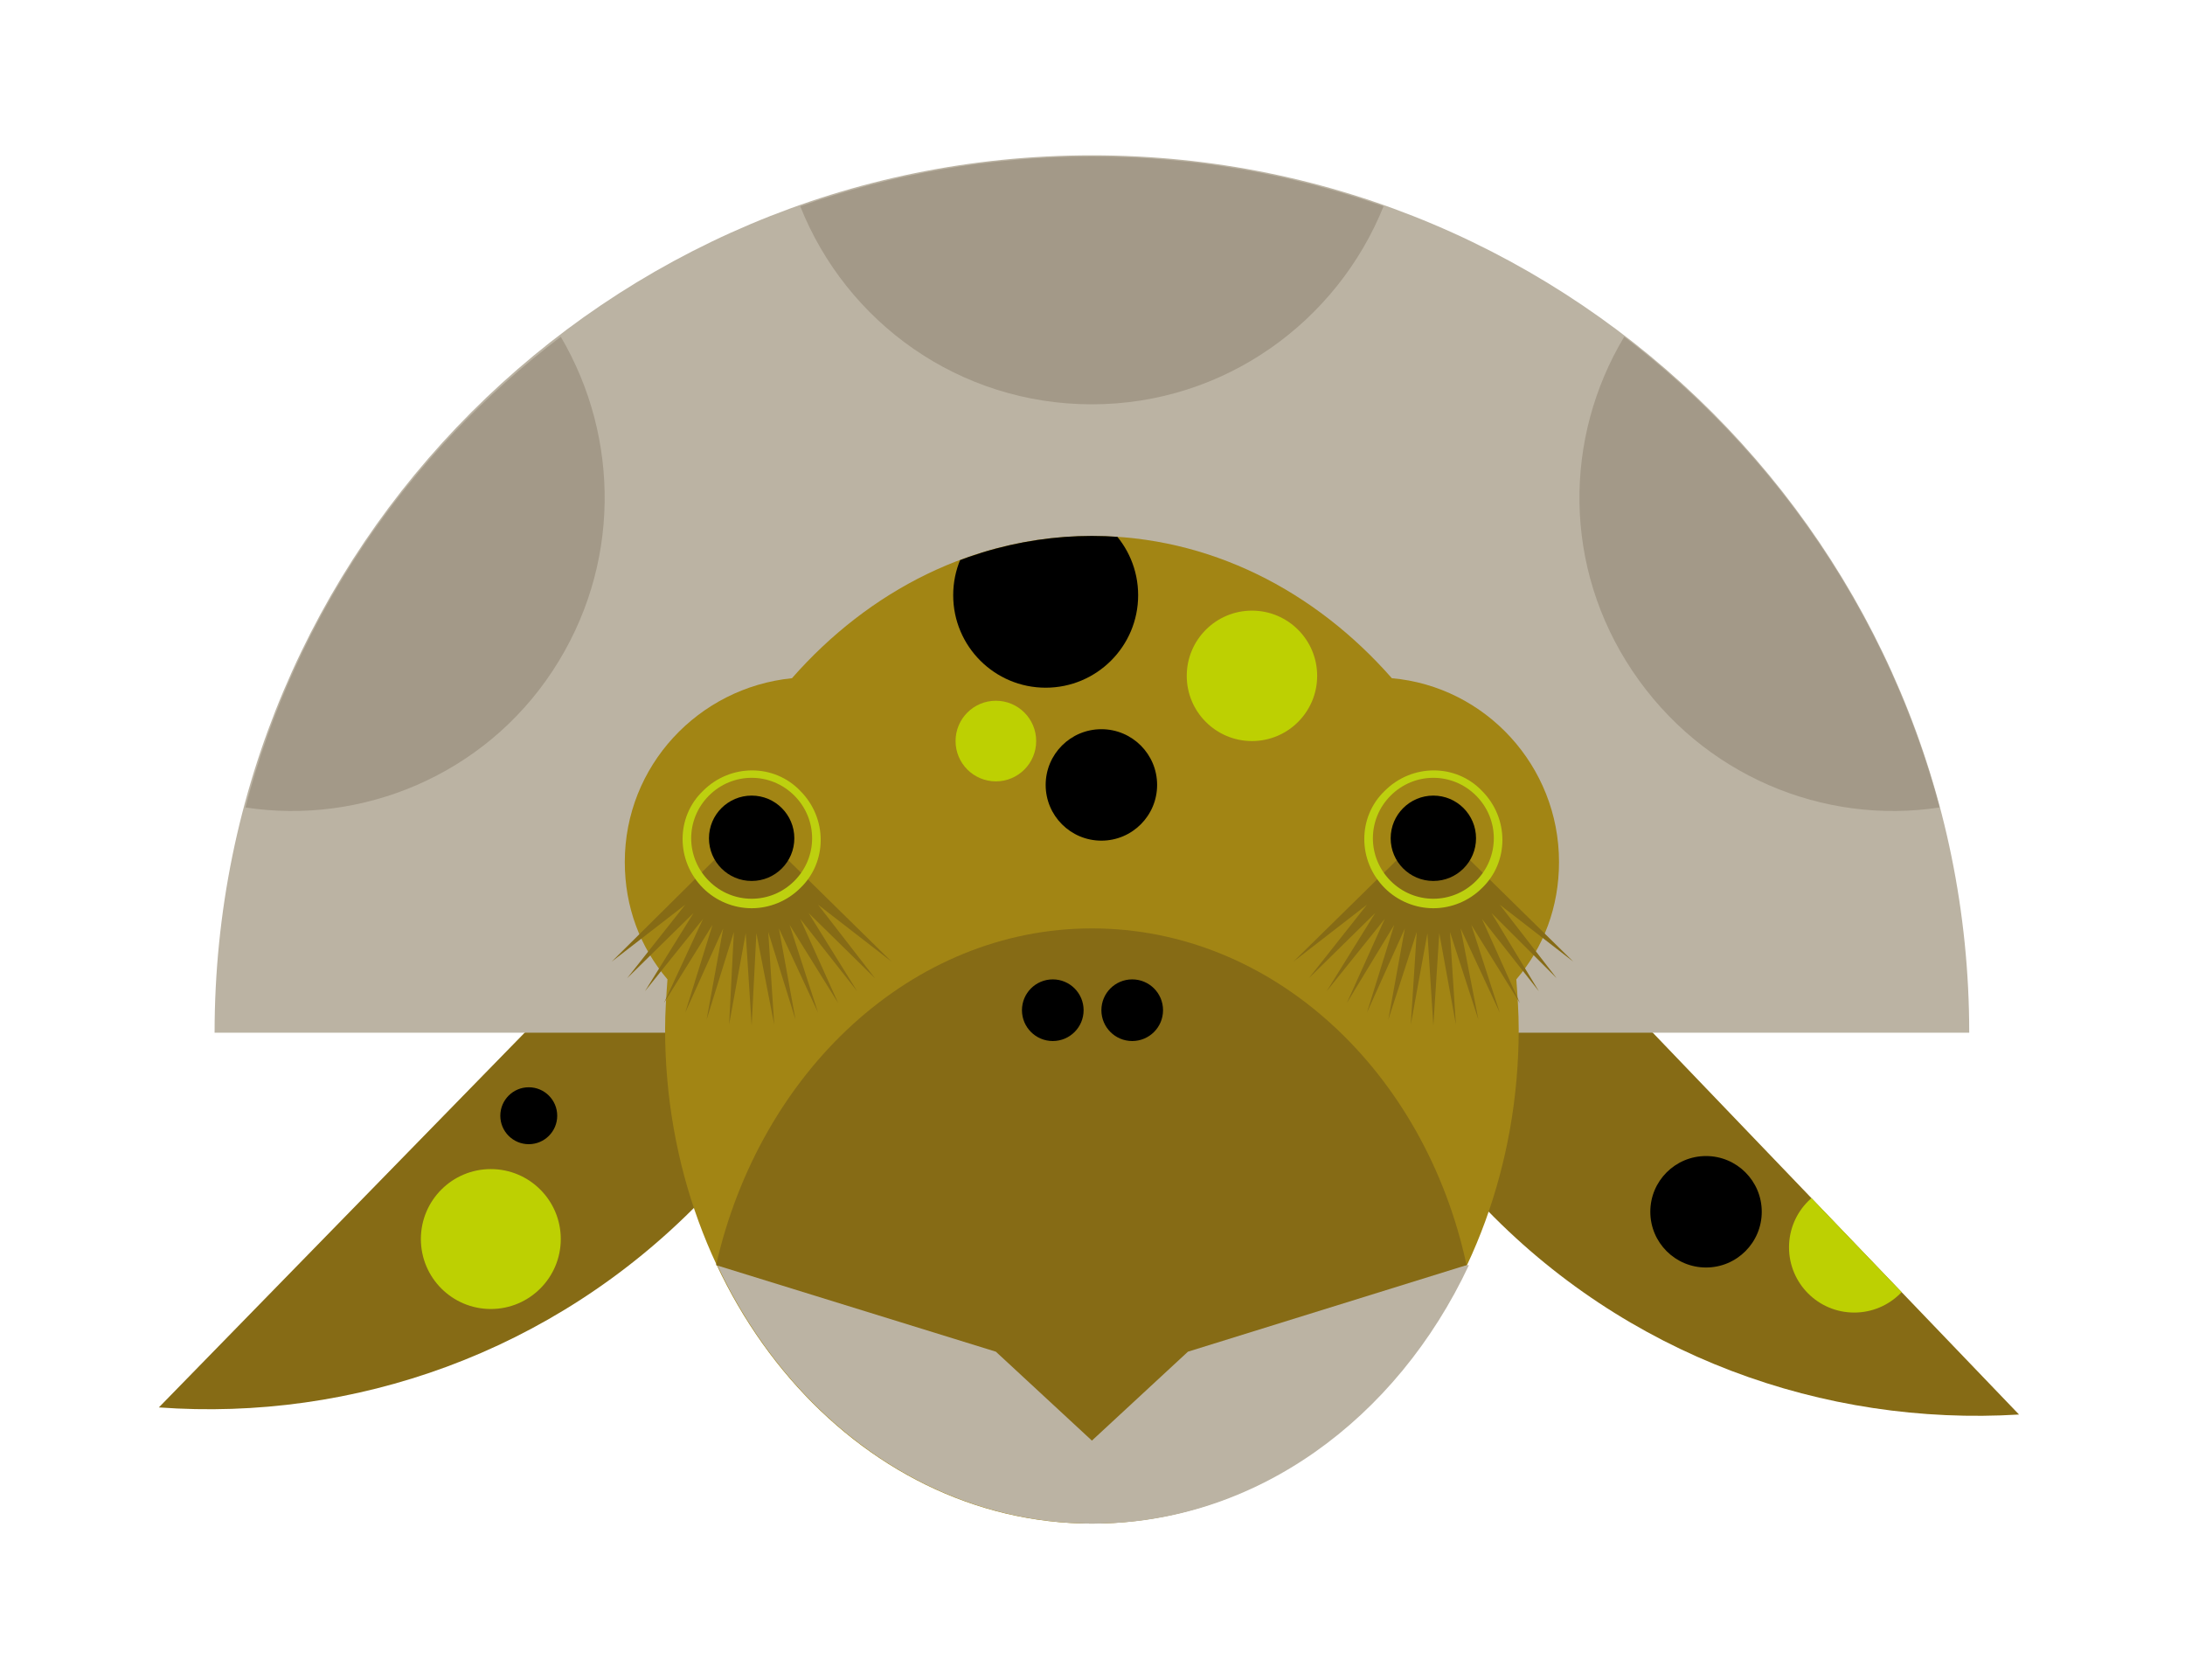 <?xml version="1.0" encoding="utf-8"?>
<!-- Generator: Adobe Illustrator 25.4.1, SVG Export Plug-In . SVG Version: 6.00 Build 0)  -->
<svg version="1.1" id="Layer_4" xmlns="http://www.w3.org/2000/svg" xmlns:xlink="http://www.w3.org/1999/xlink" x="0px" y="0px"
	 viewBox="0 0 184.3 141.7" style="enable-background:new 0 0 184.3 141.7;" xml:space="preserve">
<style type="text/css">
	.st0{fill:#FFFFFF;}
	.st1{fill:#E5F0FB;}
	.st2{fill:#ED7099;}
	.st3{fill:#95623F;}
	.st4{fill:#EF8A66;}
	.st5{fill:#BCA68F;}
	.st6{fill:#918B72;}
	.st7{fill:#03A1DC;}
	.st8{fill:#7C4A17;}
	.st9{fill:#D20A11;}
	.st10{fill:#6F6053;}
	.st11{fill:#8B7C6B;}
	.st12{fill:#DF9C4E;}
	.st13{fill:#EEE7DA;}
	.st14{fill:#AAC933;}
	.st15{fill:#3E231E;}
	.st16{fill:#7A625C;}
	.st17{fill:#D86BA6;}
	.st18{fill:#81C182;}
	.st19{fill:#6C6436;}
	.st20{fill:#866B15;}
	.st21{fill:#BDD002;}
	.st22{clip-path:url(#SVGID_00000147211674504382255390000009458133323475091589_);fill:#BDD002;}
	.st23{fill:#BBB3A3;}
	.st24{fill:#A28514;}
	.st25{fill:none;}
	.st26{fill:#BDD00F;}
	.st27{clip-path:url(#SVGID_00000118357103366056223300000001247312309133726121_);}
	.st28{fill:#A39988;}
	.st29{fill:#819FAA;}
	.st30{fill:#B9C2C7;}
	.st31{fill:#FCDC43;}
</style>
<g>
	<path class="st20" d="M13.4,118.7c16.4,1.2,33.2-4.6,45.6-17.3s17.8-29.6,16.2-46L13.4,118.7z"/>
	<circle class="st21" cx="41.4" cy="104.5" r="5.9"/>
	<circle cx="44.6" cy="94.1" r="2.4"/>
	<path class="st20" d="M170.3,119.3c-16.4,1-33.2-4.9-45.4-17.8S107.3,71.8,109,55.4L170.3,119.3z"/>
	<g>
		<defs>
			<path id="SVGID_1_" d="M170.3,119.3c-16.4,1-33.2-4.9-45.4-17.8S107.3,71.8,109,55.4L170.3,119.3z"/>
		</defs>
		<clipPath id="SVGID_00000003106118454108884000000012495788674884853157_">
			<use xlink:href="#SVGID_1_"  style="overflow:visible;"/>
		</clipPath>
		
			<circle style="clip-path:url(#SVGID_00000003106118454108884000000012495788674884853157_);fill:#BDD002;" cx="156.4" cy="105.2" r="5.5"/>
	</g>
	<circle cx="143.9" cy="102.2" r="4.7"/>
	<path class="st23" d="M166.1,87.1c0-40.8-33.1-74-74-74s-74,33.1-74,74H166.1z"/>
	<path class="st24" d="M131.5,72.7c0-8.1-6.2-14.8-14.1-15.5c-6.5-7.4-15.4-12-25.3-12s-18.8,4.6-25.3,12
		c-7.9,0.8-14.1,7.4-14.1,15.5c0,3.8,1.3,7.2,3.6,9.9c-0.1,1.4-0.2,2.8-0.2,4.2c0,23,16.1,41.7,36,41.7c19.9,0,36-18.7,36-41.7
		c0-1.4-0.1-2.8-0.2-4.2C130.2,79.9,131.5,76.5,131.5,72.7z"/>
	<ellipse class="st25" cx="92.1" cy="86.9" rx="36" ry="41.7"/>
	<circle cx="92.9" cy="66.2" r="4.7"/>
	<circle class="st21" cx="84" cy="62.5" r="3.4"/>
	<circle class="st21" cx="105.6" cy="57" r="5.5"/>
	<polygon class="st20" points="69,76.3 75.2,81.1 64,70.1 63.4,70.9 63.4,70.9 63.4,70.9 63.4,70.9 63.4,70.9 63.4,70.9 63.4,70.9 
		62.7,70.1 51.6,81.1 57.8,76.3 52.9,82.5 58.5,77 54.4,83.6 59.3,77.5 56,84.6 60.1,78 57.8,85.4 61,78.3 59.6,86 61.9,78.6 
		61.5,86.4 62.9,78.7 63.4,86.5 63.8,78.7 65.3,86.4 64.8,78.6 67.1,86 65.7,78.3 69,85.4 66.6,78 70.7,84.6 67.5,77.5 72.3,83.6 
		68.2,77 73.8,82.5 	"/>
	<circle cx="63.4" cy="70.7" r="3.6"/>
	<path class="st26" d="M63.4,76.6c-1.5,0-3-0.6-4.1-1.7c-2.3-2.3-2.3-6,0-8.2c2.3-2.3,6-2.3,8.2,0c2.3,2.3,2.3,6,0,8.2
		C66.4,76,64.9,76.6,63.4,76.6z M63.4,65.6c-1.3,0-2.6,0.5-3.6,1.5c-2,2-2,5.2,0,7.2s5.2,2,7.2,0s2-5.2,0-7.2
		C66,66.1,64.7,65.6,63.4,65.6z"/>
	<polygon class="st20" points="126.5,76.3 132.7,81.1 121.5,70.1 120.9,70.9 120.9,70.9 120.9,70.9 120.9,70.9 120.9,70.9 
		120.9,70.9 120.9,70.9 120.3,70.1 109.1,81.1 115.3,76.3 110.4,82.5 116,77 111.9,83.6 116.8,77.5 113.6,84.6 117.6,78 115.3,85.4 
		118.5,78.3 117.1,86 119.5,78.6 119,86.4 120.4,78.7 120.9,86.5 121.4,78.7 122.8,86.4 122.3,78.6 124.7,86 123.2,78.3 126.5,85.4 
		124.1,78 128.2,84.6 125,77.5 129.8,83.6 125.8,77 131.3,82.5 	"/>
	<circle cx="120.9" cy="70.7" r="3.6"/>
	<path class="st26" d="M120.9,76.6c-1.5,0-3-0.6-4.1-1.7c-2.3-2.3-2.3-6,0-8.2c2.3-2.3,6-2.3,8.2,0c2.3,2.3,2.3,6,0,8.2
		C123.9,76,122.4,76.6,120.9,76.6z M120.9,65.6c-1.3,0-2.6,0.5-3.6,1.5c-2,2-2,5.2,0,7.2s5.2,2,7.2,0s2-5.2,0-7.2
		C123.5,66.1,122.2,65.6,120.9,65.6z"/>
	<g>
		<defs>
			<ellipse id="SVGID_00000120533580224206360440000013795376142097229987_" cx="92.1" cy="86.9" rx="36" ry="41.7"/>
		</defs>
		<clipPath id="SVGID_00000002357746764551928360000012669757665638415800_">
			<use xlink:href="#SVGID_00000120533580224206360440000013795376142097229987_"  style="overflow:visible;"/>
		</clipPath>
		<circle style="clip-path:url(#SVGID_00000002357746764551928360000012669757665638415800_);" cx="88.2" cy="50.2" r="7.8"/>
	</g>
	<path class="st23" d="M60.5,106.7c6.1,13,18,21.8,31.7,21.8s25.6-8.8,31.7-21.8H60.5z"/>
	<path class="st20" d="M92.1,78.3c-15.2,0-28,12.1-31.7,28.4L84,114l8.1,7.5l8.1-7.5l23.5-7.3C120.2,90.4,107.4,78.3,92.1,78.3z"/>
	<circle cx="88.8" cy="85.2" r="2.6"/>
	<circle cx="95.5" cy="85.2" r="2.6"/>
	<path class="st28" d="M116.7,17.4c-7.7-2.7-15.9-4.2-24.6-4.2s-16.9,1.5-24.6,4.2c3.9,9.8,13.4,16.7,24.6,16.7
		C103.3,34.1,112.8,27.1,116.7,17.4z"/>
	<path class="st28" d="M137,28.4c-5.1,8.5-5.2,19.4,0.7,28.2c5.9,8.8,16.1,13,25.9,11.5C159.3,52,149.8,38.2,137,28.4z"/>
	<path class="st28" d="M20.7,68.1c9.8,1.5,20.1-2.7,25.9-11.5c5.8-8.8,5.7-19.7,0.7-28.2C34.4,38.2,24.9,52,20.7,68.1z"/>
</g>
</svg>
